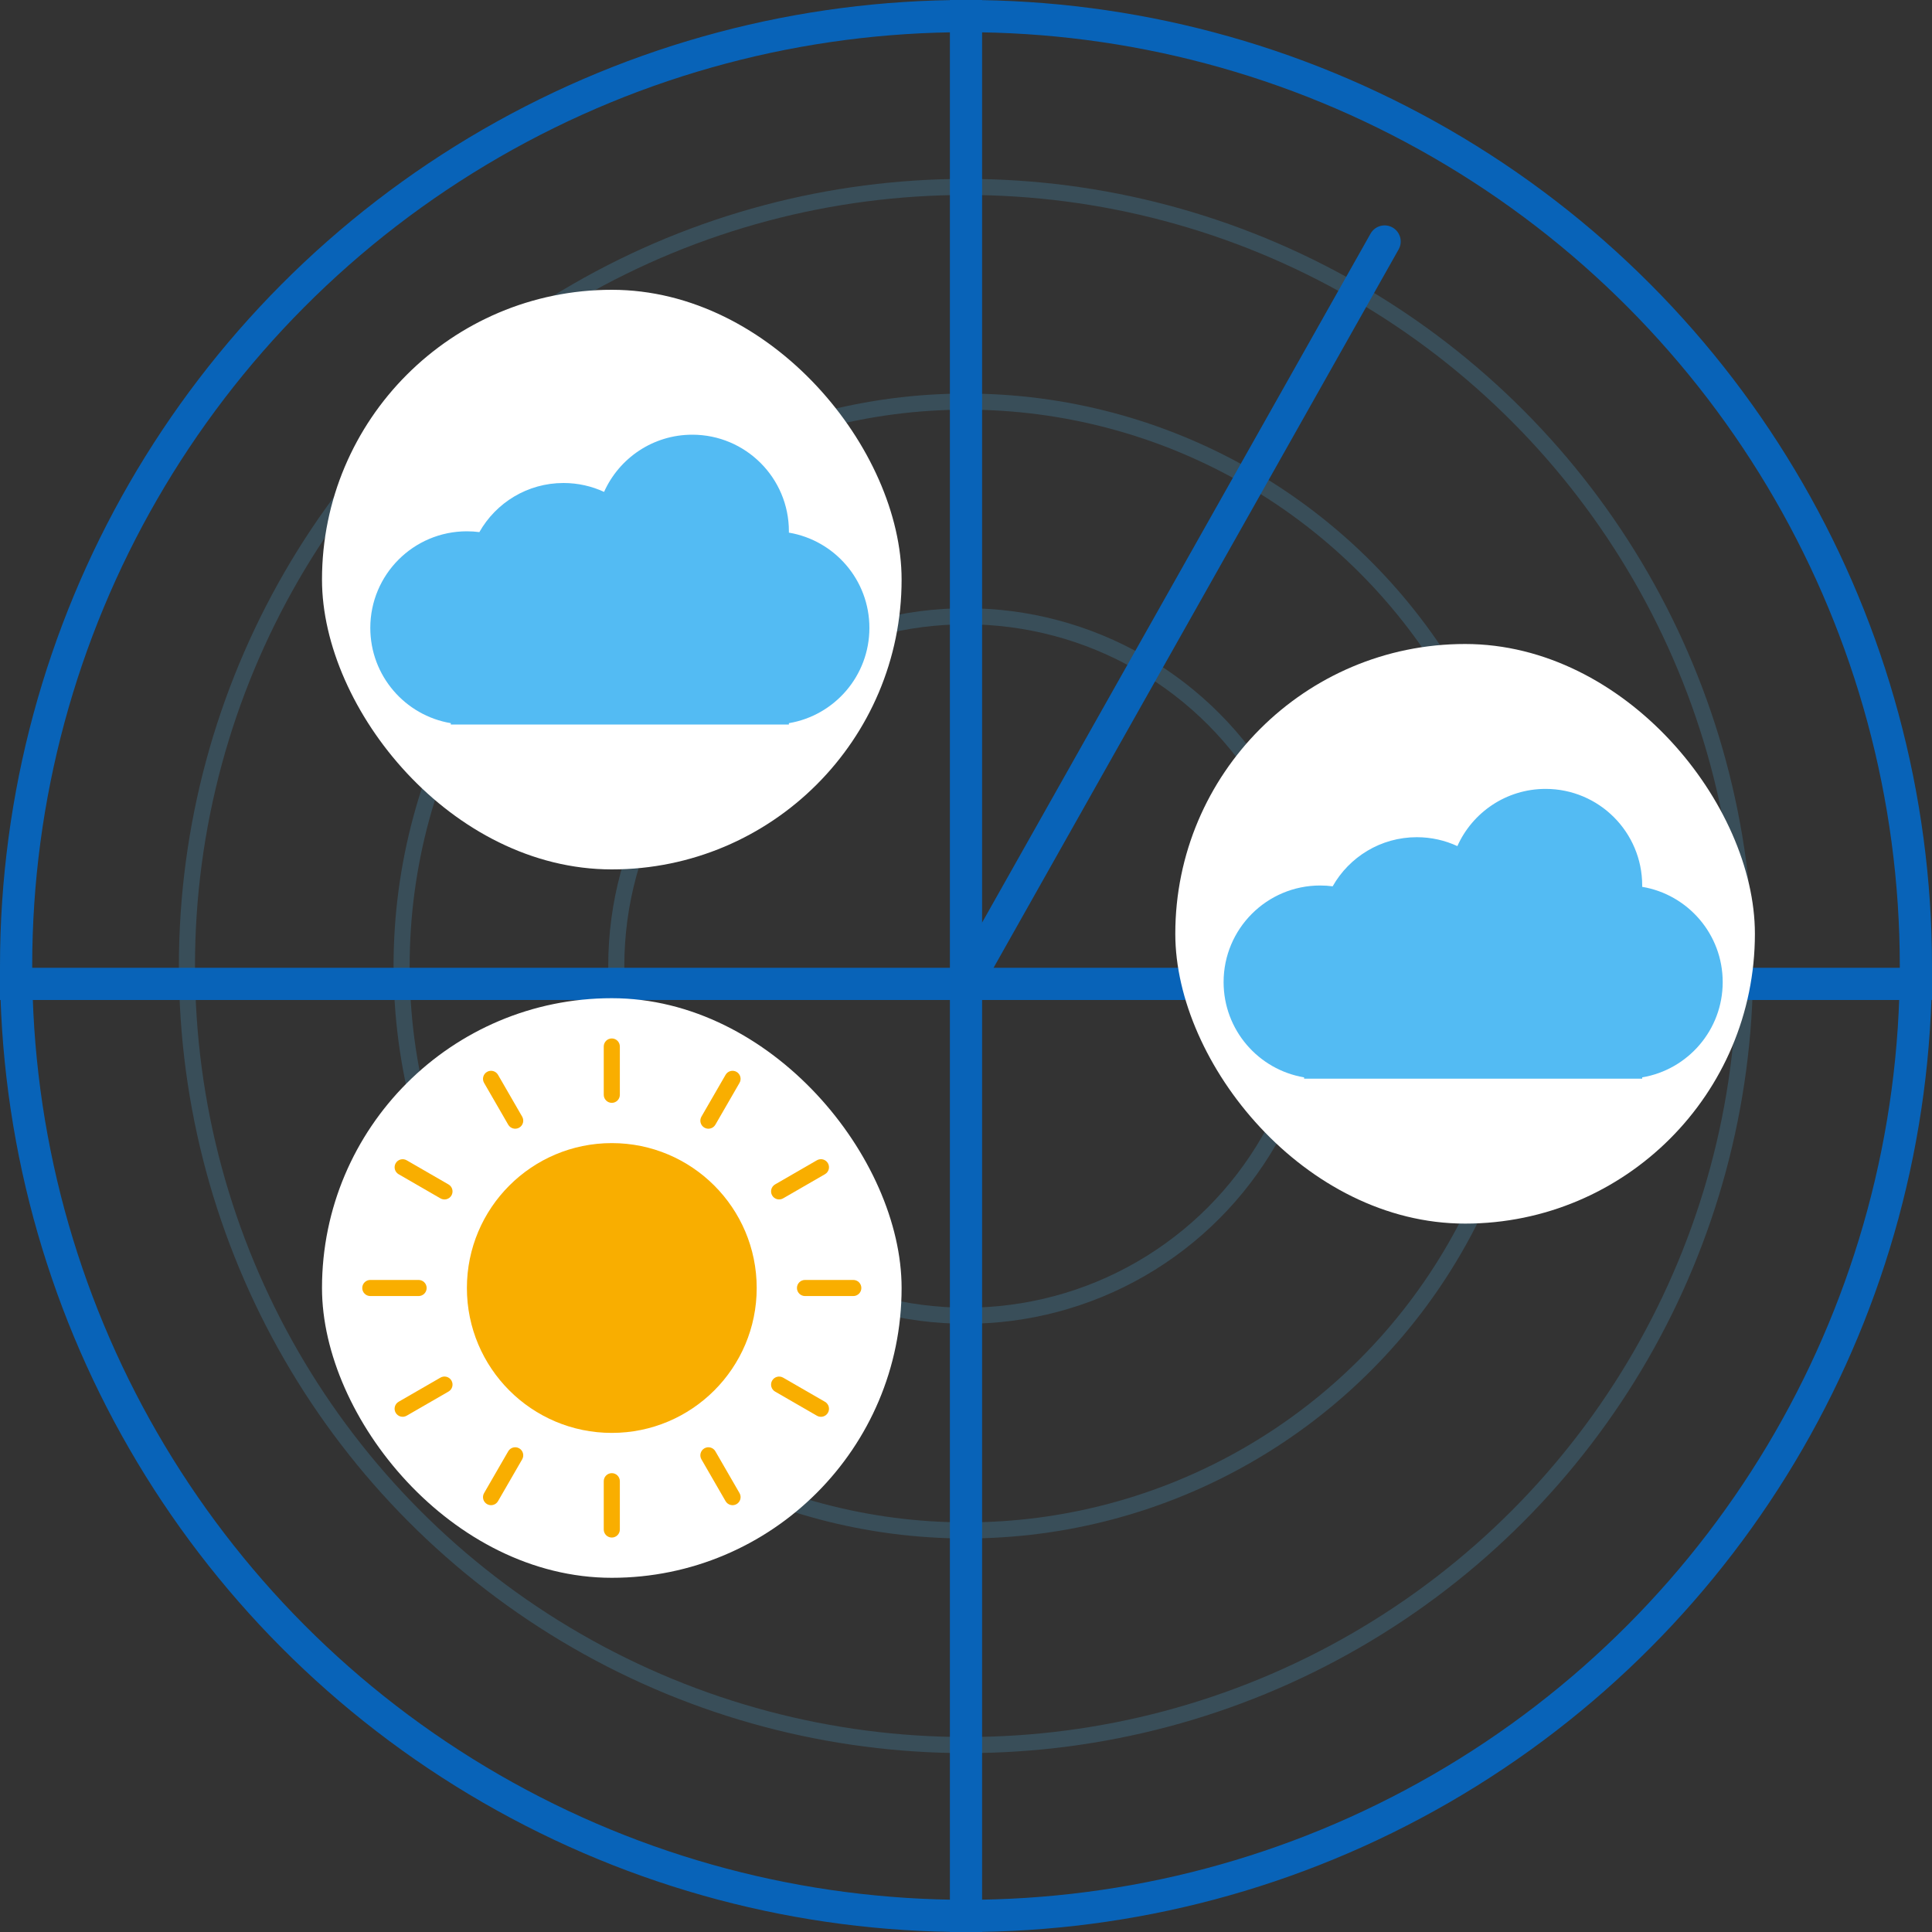 <svg width="120" height="120" viewBox="0 0 120 120" fill="none" xmlns="http://www.w3.org/2000/svg">
<rect x="0" y="0" width="120" height="120" fill="#333333" stroke="none"/>
<circle cx="60" cy="60" r="48.389" stroke="#53BBF3" stroke-opacity="0.2"/>
<circle cx="60" cy="60" r="59" stroke="#0863B8" stroke-width="2"/>
<circle cx="60" cy="60.001" r="35.056" stroke="#53BBF3" stroke-opacity="0.2"/>
<circle cx="60" cy="60" r="21.722" stroke="#53BBF3" stroke-opacity="0.2"/>
<path d="M60 120V0" stroke="#0863B8" stroke-width="2"/>
<path d="M60 61.111L86 15" stroke="#0863B8" stroke-width="2" stroke-linecap="round"/>
<path d="M-6.79493e-06 61.111L120 61.111" stroke="#0863B8" stroke-width="2"/>
<rect x="20" y="62" width="36" height="36" rx="18" fill="white"/>
<path d="M47 80C47 84.971 42.971 89 38 89C33.029 89 29 84.971 29 80C29 75.029 33.029 71 38 71C42.971 71 47 75.029 47 80Z" fill="#F9AE00"/>
<path fill-rule="evenodd" clip-rule="evenodd" d="M38 64.5C38.276 64.5 38.5 64.724 38.5 65L38.5 68C38.5 68.276 38.276 68.5 38 68.5C37.724 68.5 37.5 68.276 37.5 68L37.5 65C37.5 64.724 37.724 64.5 38 64.5Z" fill="#F9AE00"/>
<path fill-rule="evenodd" clip-rule="evenodd" d="M38 91.5C38.276 91.5 38.5 91.724 38.5 92L38.5 95C38.5 95.276 38.276 95.5 38 95.5C37.724 95.5 37.5 95.276 37.5 95L37.5 92C37.5 91.724 37.724 91.5 38 91.5Z" fill="#F9AE00"/>
<path fill-rule="evenodd" clip-rule="evenodd" d="M53.5 80C53.5 80.276 53.276 80.5 53 80.5L50 80.5C49.724 80.5 49.5 80.276 49.5 80C49.5 79.724 49.724 79.5 50 79.5L53 79.5C53.276 79.5 53.5 79.724 53.5 80Z" fill="#F9AE00"/>
<path fill-rule="evenodd" clip-rule="evenodd" d="M26.5 80C26.5 80.276 26.276 80.5 26 80.5L23 80.5C22.724 80.5 22.5 80.276 22.5 80C22.5 79.724 22.724 79.5 23 79.5L26 79.5C26.276 79.5 26.5 79.724 26.5 80Z" fill="#F9AE00"/>
<path fill-rule="evenodd" clip-rule="evenodd" d="M51.423 72.249C51.561 72.489 51.48 72.794 51.24 72.932L48.642 74.432C48.403 74.57 48.097 74.489 47.959 74.249C47.821 74.01 47.903 73.704 48.142 73.566L50.74 72.066C50.98 71.928 51.285 72.01 51.423 72.249Z" fill="#F9AE00"/>
<path fill-rule="evenodd" clip-rule="evenodd" d="M28.041 85.749C28.179 85.989 28.097 86.294 27.858 86.432L25.259 87.932C25.02 88.07 24.715 87.989 24.576 87.749C24.438 87.51 24.52 87.204 24.759 87.066L27.358 85.566C27.597 85.428 27.902 85.51 28.041 85.749Z" fill="#F9AE00"/>
<path fill-rule="evenodd" clip-rule="evenodd" d="M45.75 66.576C45.989 66.714 46.071 67.02 45.933 67.259L44.433 69.857C44.295 70.096 43.989 70.178 43.75 70.04C43.511 69.902 43.429 69.596 43.567 69.357L45.067 66.759C45.205 66.52 45.511 66.438 45.75 66.576Z" fill="#F9AE00"/>
<path fill-rule="evenodd" clip-rule="evenodd" d="M32.25 89.959C32.489 90.097 32.571 90.403 32.433 90.642L30.933 93.24C30.795 93.479 30.489 93.561 30.25 93.423C30.011 93.285 29.929 92.979 30.067 92.74L31.567 90.142C31.705 89.903 32.011 89.821 32.25 89.959Z" fill="#F9AE00"/>
<path fill-rule="evenodd" clip-rule="evenodd" d="M30.25 66.576C30.489 66.438 30.795 66.52 30.933 66.759L32.433 69.357C32.571 69.596 32.489 69.902 32.25 70.04C32.011 70.178 31.705 70.096 31.567 69.857L30.067 67.259C29.929 67.02 30.011 66.714 30.25 66.576Z" fill="#F9AE00"/>
<path fill-rule="evenodd" clip-rule="evenodd" d="M43.75 89.959C43.989 89.821 44.295 89.903 44.433 90.142L45.933 92.74C46.072 92.979 45.989 93.285 45.75 93.423C45.511 93.561 45.206 93.479 45.067 93.24L43.567 90.642C43.429 90.403 43.511 90.097 43.75 89.959Z" fill="#F9AE00"/>
<path fill-rule="evenodd" clip-rule="evenodd" d="M24.577 72.251C24.715 72.011 25.02 71.93 25.26 72.068L27.858 73.568C28.097 73.706 28.179 74.011 28.041 74.251C27.903 74.49 27.597 74.572 27.358 74.434L24.76 72.934C24.52 72.796 24.439 72.49 24.577 72.251Z" fill="#F9AE00"/>
<path fill-rule="evenodd" clip-rule="evenodd" d="M47.959 85.751C48.097 85.511 48.403 85.43 48.642 85.568L51.241 87.068C51.48 87.206 51.562 87.511 51.424 87.751C51.285 87.99 50.98 88.072 50.741 87.934L48.142 86.434C47.903 86.296 47.821 85.99 47.959 85.751Z" fill="#F9AE00"/>
<rect x="73" y="40" width="36" height="36" rx="18" fill="white"/>
<path fill-rule="evenodd" clip-rule="evenodd" d="M102 55C102 55.028 102 55.055 101.999 55.083C104.837 55.559 107 58.027 107 61C107 63.973 104.838 66.441 102 66.917V67H101H82H81V66.917C78.162 66.441 76 63.973 76 61C76 57.686 78.686 55 82 55C82.262 55 82.521 55.017 82.774 55.05C83.805 53.229 85.759 52 88 52C88.9 52 89.754 52.198 90.52 52.553C91.456 50.459 93.558 49 96 49C99.314 49 102 51.686 102 55Z" fill="#53BBF3"/>
<rect x="20" y="18" width="36" height="36" rx="18" fill="white"/>
<path fill-rule="evenodd" clip-rule="evenodd" d="M49 33C49 33.028 49 33.055 48.999 33.083C51.837 33.559 54 36.027 54 39C54 41.973 51.838 44.441 49 44.917V45H48H29H28V44.917C25.162 44.441 23 41.973 23 39C23 35.686 25.686 33 29 33C29.262 33 29.521 33.017 29.774 33.05C30.805 31.229 32.759 30 35 30C35.9 30 36.754 30.198 37.52 30.553C38.456 28.459 40.558 27 43 27C46.314 27 49 29.686 49 33Z" fill="#53BBF3"/>
</svg>
